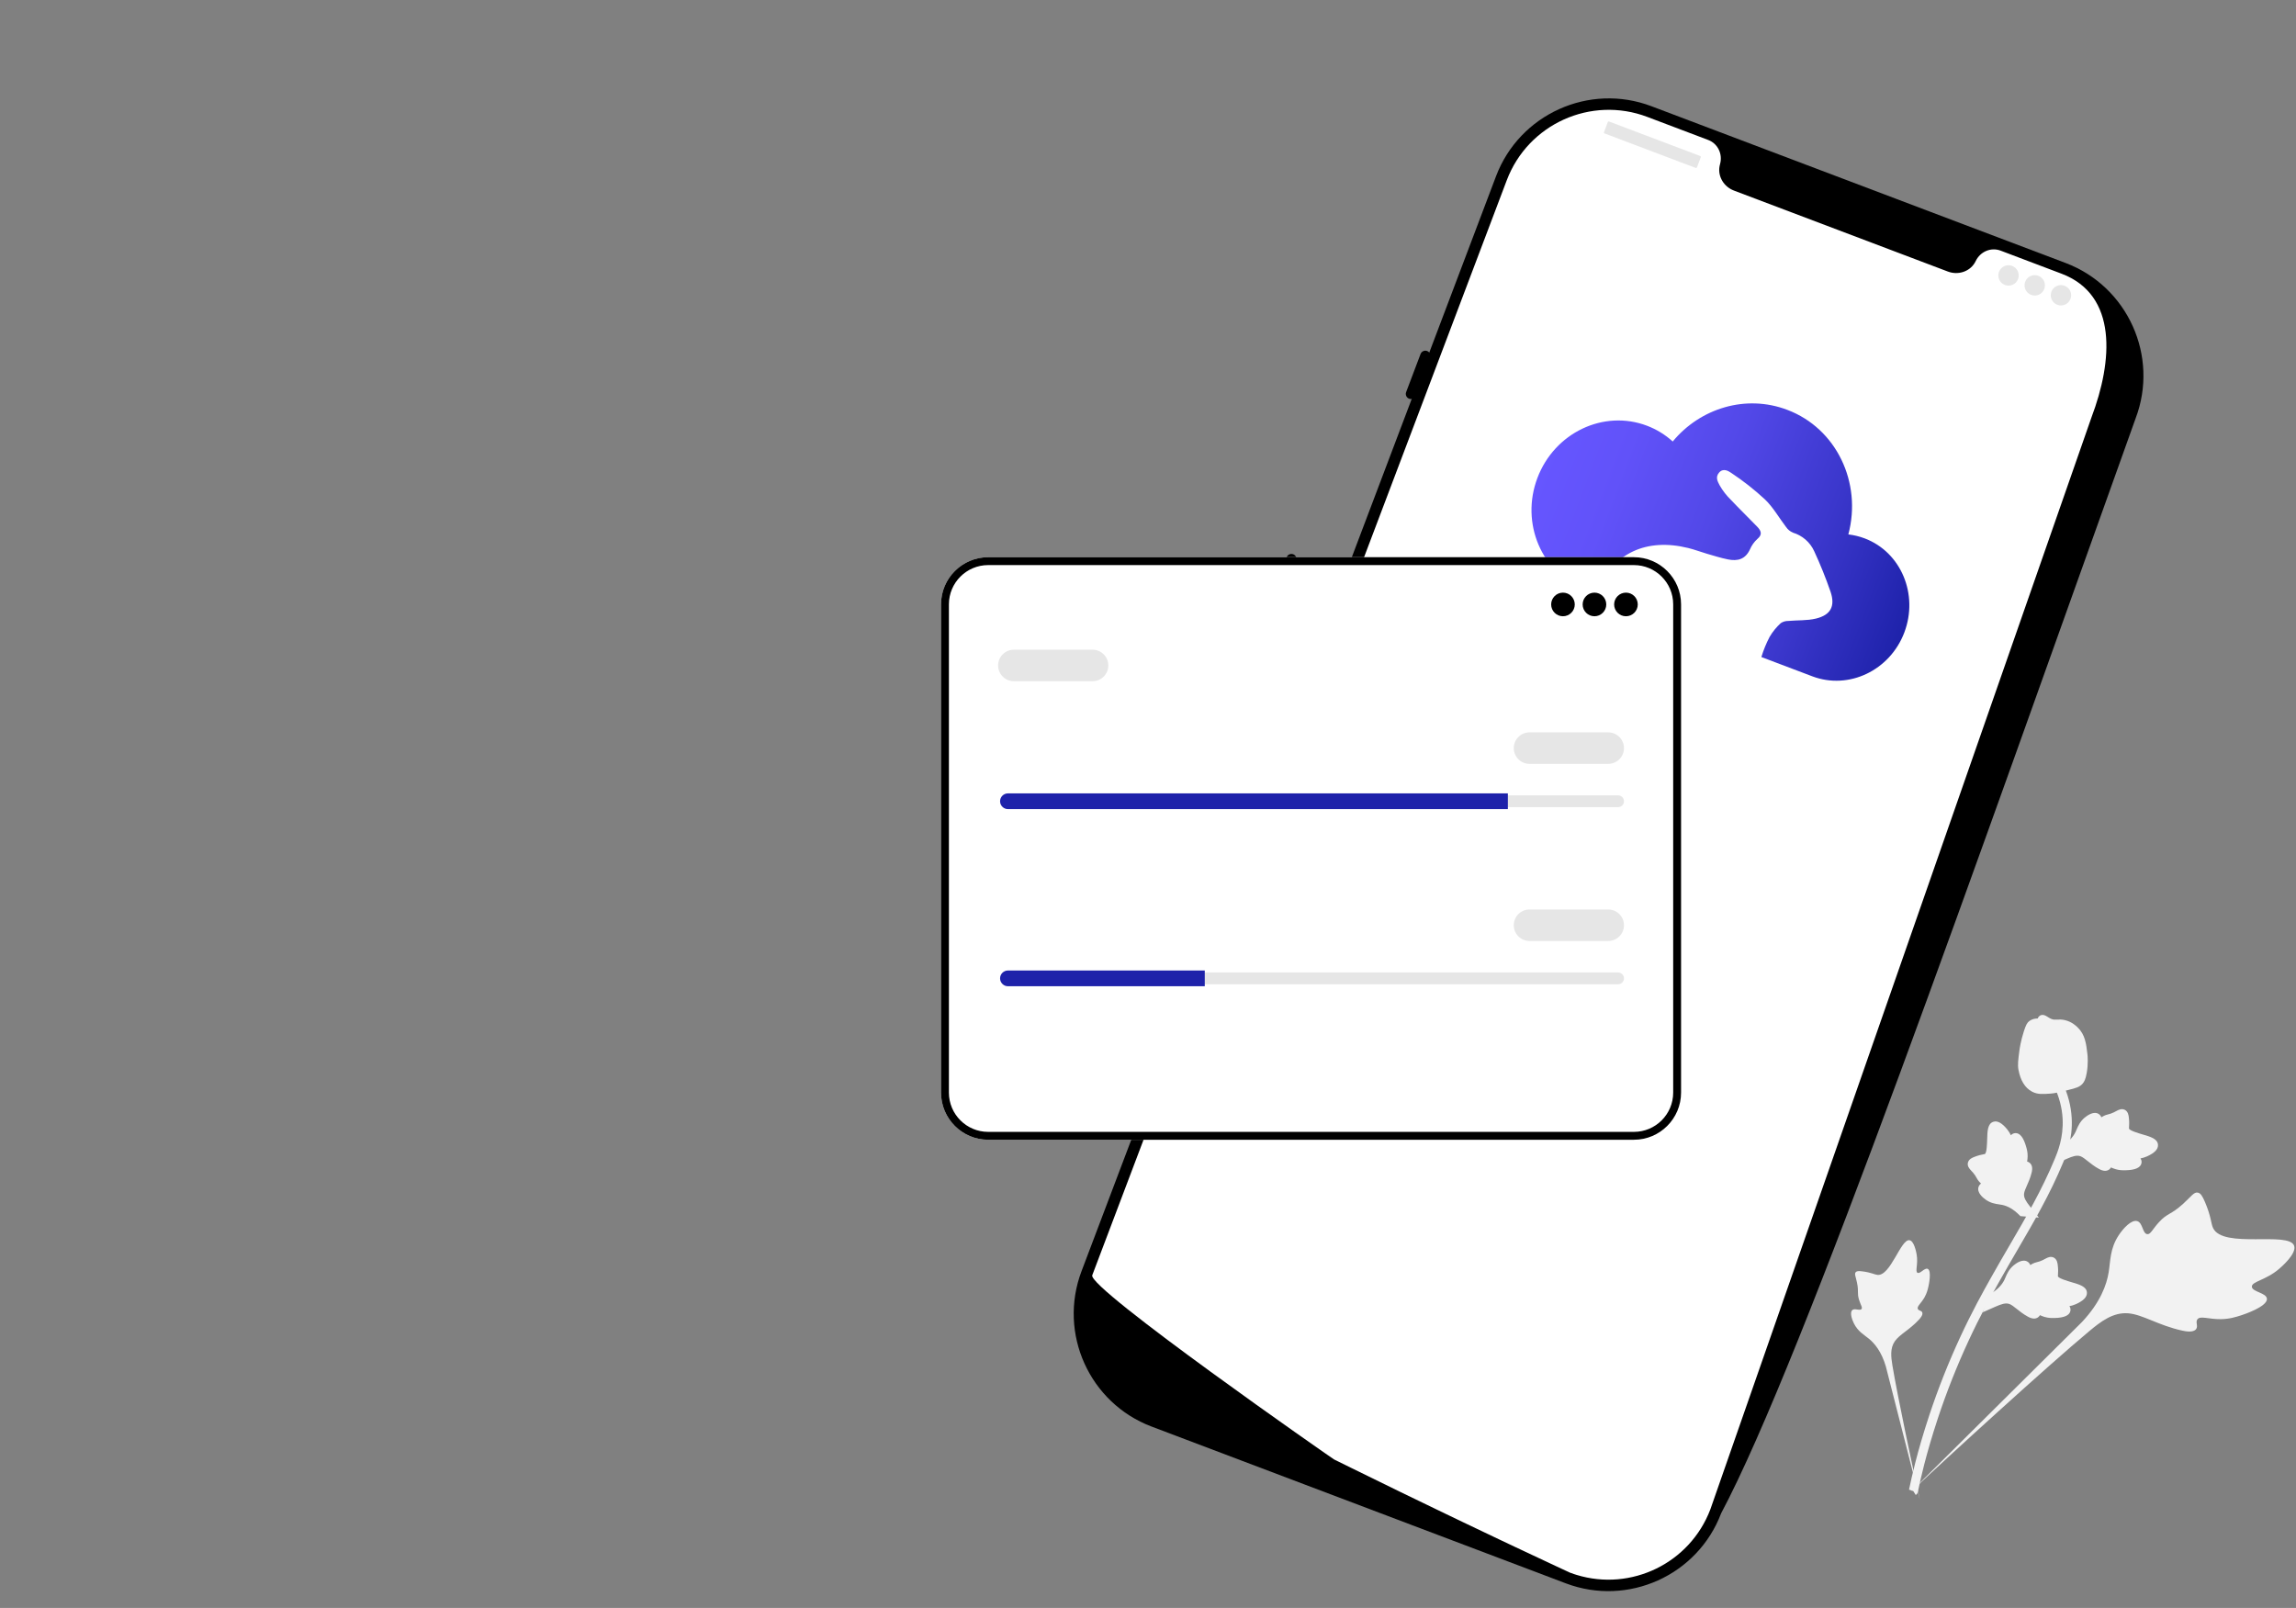<svg width="831" height="582" viewBox="0 0 831 582" fill="none" xmlns="http://www.w3.org/2000/svg">
<rect x="0" y="0" width="831" height="582" fill="#808080" stroke="none"/>
<g clip-path="url(#clip0_47_954)">
<path d="M820.473 470.081C820.284 467.912 815.084 467.637 815.025 465.722C814.965 463.814 820.107 463.423 824.961 459.216C825.837 458.458 831.353 453.677 830.315 450.883C828.348 445.589 804.565 452.094 800.988 444.502C800.203 442.836 800.308 440.314 798.041 435.047C797.138 432.951 796.494 431.891 795.477 431.681C794.034 431.383 793.103 433.058 790.092 435.783C785.576 439.87 784.498 438.974 781.341 442.449C778.997 445.029 778.36 446.877 777.142 446.711C775.418 446.476 775.58 442.623 773.552 441.999C771.483 441.363 768.528 444.52 766.821 447.127C763.617 452.018 763.878 456.388 763.198 460.524C762.459 465.019 760.263 471.339 753.516 478.536L691.313 540.25C704.488 527.784 741.504 494.045 756.08 481.902C760.288 478.396 764.74 474.929 770.247 475.365C775.55 475.784 781.193 479.77 789.927 481.649C790.947 481.868 793.794 482.443 794.831 481.105C795.688 479.998 794.527 478.592 795.312 477.547C796.364 476.145 799.308 477.537 803.773 477.484C806.922 477.446 809.227 476.708 811.21 476.074C811.807 475.883 820.725 472.969 820.473 470.081Z" fill="#F2F2F2"/>
<path d="M697.717 459.28C696.598 458.747 694.962 461.22 694.005 460.696C693.052 460.175 694.344 457.538 693.679 453.942C693.56 453.294 692.805 449.207 691.134 448.91C687.968 448.348 684.299 461.898 679.54 461.463C678.496 461.367 677.289 460.588 674.049 460.181C672.76 460.02 672.054 460.03 671.657 460.469C671.095 461.091 671.648 462.031 672.117 464.295C672.82 467.691 672.069 467.961 672.864 470.513C673.454 472.408 674.177 473.254 673.744 473.804C673.131 474.583 671.287 473.391 670.396 474.206C669.487 475.039 670.184 477.4 670.97 478.99C672.447 481.973 674.667 483.106 676.5 484.633C678.493 486.293 680.962 489.194 682.547 494.582L694.889 542.918C692.573 532.855 686.693 504.953 684.939 494.295C684.433 491.218 684.015 488.033 685.818 485.455C687.554 482.974 691.139 481.354 694.581 477.61C694.983 477.173 696.086 475.941 695.729 475.046C695.433 474.306 694.408 474.47 694.121 473.783C693.737 472.862 695.27 471.819 696.532 469.612C697.422 468.056 697.725 466.711 697.985 465.556C698.064 465.207 699.207 459.99 697.717 459.28Z" fill="#F2F2F2"/>
<path d="M717.6 475.003L719.817 468.671L720.343 468.363C722.779 466.941 724.494 465.233 725.442 463.284C725.593 462.975 725.728 462.657 725.865 462.334C726.41 461.053 727.087 459.46 728.773 458.034C729.715 457.24 732.122 455.511 733.907 456.727C734.39 457.048 734.667 457.475 734.83 457.896C734.907 457.848 734.986 457.8 735.07 457.747C736.109 457.121 736.771 456.958 737.41 456.8C737.9 456.679 738.407 456.555 739.316 456.12C739.715 455.93 740.04 455.751 740.315 455.6C741.146 455.146 742.193 454.632 743.332 455.197C744.529 455.844 744.683 457.165 744.786 458.04C744.97 459.6 744.899 460.627 744.852 461.309C744.834 461.557 744.815 461.838 744.828 461.933C744.944 462.703 748.413 463.703 749.716 464.087C752.648 464.94 755.185 465.678 755.329 467.855C755.434 469.413 754.14 470.785 751.376 472.038C750.515 472.428 749.695 472.644 748.991 472.785C749.296 473.246 749.491 473.822 749.35 474.511C749.015 476.144 747.061 477.001 743.542 477.066C742.666 477.084 741.49 477.105 740.052 476.696C739.376 476.502 738.8 476.258 738.312 476.04C738.167 476.314 737.957 476.584 737.638 476.813C736.701 477.488 735.456 477.425 733.945 476.57C732.27 475.654 731.014 474.645 729.904 473.758C728.935 472.985 728.098 472.321 727.337 472.016C725.918 471.469 724.338 472.057 722.42 472.881L717.6 475.003Z" fill="#F2F2F2"/>
<path d="M737.929 440.728L731.241 440.19L730.81 439.758C728.817 437.762 726.729 436.537 724.604 436.114C724.266 436.047 723.925 435.997 723.577 435.946C722.2 435.744 720.487 435.494 718.681 434.224C717.674 433.514 715.391 431.624 716.114 429.59C716.303 429.041 716.645 428.665 717.011 428.4C716.944 428.338 716.878 428.274 716.806 428.206C715.937 427.36 715.611 426.76 715.297 426.183C715.055 425.739 714.806 425.281 714.155 424.511C713.87 424.174 713.614 423.904 713.399 423.677C712.749 422.989 711.986 422.106 712.244 420.86C712.566 419.539 713.805 419.055 714.625 418.733C716.088 418.16 717.099 417.968 717.77 417.84C718.015 417.795 718.291 417.742 718.38 417.705C719.096 417.398 719.183 413.789 719.224 412.431C719.305 409.378 719.375 406.737 721.445 406.045C722.925 405.549 724.58 406.452 726.494 408.808C727.089 409.542 727.506 410.281 727.821 410.926C728.189 410.514 728.697 410.179 729.4 410.14C731.064 410.05 732.389 411.723 733.344 415.111C733.584 415.953 733.902 417.086 733.871 418.58C733.856 419.284 733.765 419.903 733.679 420.43C733.98 420.5 734.295 420.635 734.597 420.886C735.488 421.621 735.743 422.842 735.298 424.52C734.837 426.372 734.181 427.843 733.604 429.142C733.101 430.276 732.672 431.253 732.57 432.066C732.401 433.578 733.37 434.957 734.654 436.604L737.929 440.728Z" fill="#F2F2F2"/>
<path d="M743.321 421.524L745.538 415.191L746.064 414.883C748.501 413.461 750.215 411.753 751.163 409.805C751.314 409.495 751.449 409.177 751.586 408.854C752.131 407.573 752.808 405.98 754.494 404.554C755.437 403.761 757.844 402.032 759.628 403.247C760.111 403.569 760.388 403.995 760.551 404.417C760.628 404.368 760.707 404.32 760.791 404.267C761.83 403.642 762.493 403.478 763.131 403.321C763.622 403.199 764.128 403.075 765.037 402.641C765.436 402.45 765.762 402.271 766.036 402.12C766.867 401.666 767.914 401.152 769.054 401.718C770.25 402.365 770.404 403.686 770.507 404.56C770.691 406.121 770.62 407.148 770.573 407.829C770.555 408.078 770.537 408.358 770.55 408.453C770.665 409.224 774.134 410.224 775.437 410.608C778.369 411.46 780.906 412.198 781.05 414.376C781.155 415.934 779.861 417.305 777.097 418.558C776.236 418.948 775.416 419.164 774.712 419.305C775.017 419.766 775.212 420.342 775.071 421.032C774.736 422.664 772.783 423.521 769.263 423.586C768.387 423.605 767.211 423.625 765.774 423.216C765.097 423.022 764.521 422.778 764.033 422.561C763.889 422.834 763.678 423.105 763.359 423.334C762.422 424.008 761.177 423.945 759.666 423.09C757.992 422.174 756.735 421.166 755.625 420.278C754.656 419.505 753.819 418.842 753.058 418.537C751.639 417.99 750.059 418.577 748.141 419.401L743.321 421.524Z" fill="#F2F2F2"/>
<path d="M693.372 541.12L692.492 539.725L690.943 539.187C690.985 539.039 691.056 538.688 691.172 538.139C691.807 535.137 693.736 525.997 698.257 512.316C701.414 502.766 705.199 493.208 709.507 483.901C713.822 474.58 717.63 467.783 720.69 462.321C722.998 458.201 725.266 454.311 727.477 450.523C733.381 440.401 738.957 430.839 743.661 419.547C744.712 417.027 746.898 411.78 746.528 404.899C746.312 400.908 745.272 396.957 743.434 393.158L746.404 391.721C748.432 395.919 749.58 400.294 749.82 404.725C750.231 412.353 747.849 418.071 746.704 420.818C741.917 432.309 736.286 441.963 730.325 452.182C728.123 455.957 725.864 459.829 723.566 463.932C720.534 469.345 716.76 476.082 712.5 485.284C708.242 494.479 704.505 503.921 701.387 513.35C696.923 526.858 695.023 535.862 694.399 538.82C694.065 540.399 693.995 540.73 693.372 541.12Z" fill="#F2F2F2"/>
<path d="M735.715 395.258C735.593 395.199 735.471 395.137 735.35 395.068C732.886 393.715 731.271 391.074 730.55 387.218C730.214 385.406 730.447 383.636 730.913 380.105C730.984 379.56 731.376 376.812 732.496 373.31C733.227 371.022 733.696 370.143 734.502 369.556C735.398 368.9 736.457 368.652 737.515 368.65C737.614 368.348 737.786 368.069 738.053 367.83C739.155 366.835 740.423 367.645 741.114 368.073C741.46 368.297 741.89 368.579 742.399 368.791C743.198 369.129 743.729 369.099 744.531 369.056C745.3 369.015 746.255 368.963 747.487 369.273C749.92 369.875 751.471 371.393 751.983 371.893C754.681 374.509 755.064 377.769 755.506 381.544C755.593 382.3 755.832 385.016 755.267 388.31C754.86 390.686 754.329 391.574 753.817 392.178C752.77 393.421 751.516 393.819 748.461 394.557C745.269 395.334 743.668 395.721 742.407 395.818C739.472 396.04 737.63 396.179 735.715 395.258Z" fill="#F2F2F2"/>
<path d="M566.714 573.103L416.783 516.351C394.295 507.839 382.925 482.618 391.438 460.13L541.465 63.783C549.978 41.295 575.198 29.925 597.686 38.437L747.616 95.19C770.104 103.702 781.474 128.923 772.961 151.41C715.506 311.627 652.798 491.664 622.934 547.757C614.421 570.245 589.201 581.616 566.714 573.103Z" fill="black"/>
<path d="M718.093 200.505C717.075 200.505 716.248 201.333 716.248 202.35V261.383C716.248 262.401 717.075 263.228 718.093 263.228C719.11 263.228 719.938 262.401 719.938 261.383V202.35C719.938 201.333 719.11 200.505 718.093 200.505Z" fill="black"/>
<path d="M756.983 151.051L619.054 546.281C611.645 565.855 590.35 576.099 570.616 570.05L570.608 570.046C570.317 569.956 570.025 569.866 569.729 569.763C569.21 569.596 568.698 569.412 568.18 569.216C568.18 569.216 566.335 568.36 562.965 566.788C559.56 565.204 554.609 562.886 548.444 559.97C546.593 559.102 544.645 558.177 542.588 557.201C538.492 555.256 533.994 553.12 529.18 550.805C527.258 549.89 525.273 548.931 523.246 547.957C512.881 542.978 501.289 537.358 489.098 531.342C487.034 530.334 484.955 529.311 482.863 528.272C482.316 527.996 393.572 466.217 395.322 461.593L545.347 65.253C553.063 44.868 575.836 34.601 596.221 42.318L618.253 50.657C621.773 51.99 623.564 55.804 622.537 59.429C622.475 59.672 622.412 59.915 622.367 60.164C621.67 63.934 623.974 67.617 627.563 68.975L705.006 98.289C708.594 99.648 712.76 98.414 714.734 95.127C714.865 94.91 714.979 94.687 715.093 94.464C716.724 91.067 720.592 89.395 724.112 90.727L746.144 99.067C766.528 106.783 764.699 130.667 756.983 151.051Z" fill="white"/>
<path d="M516.529 127.055C515.577 126.695 514.511 127.176 514.151 128.128L508.926 141.93C508.566 142.882 509.047 143.948 509.998 144.309C510.95 144.669 512.016 144.188 512.377 143.236L517.601 129.434C517.961 128.482 517.481 127.416 516.529 127.055Z" fill="black"/>
<path d="M467.409 200.505C466.392 200.505 465.564 201.333 465.564 202.35V230.944C465.564 231.962 466.392 232.789 467.409 232.789C468.427 232.789 469.254 231.962 469.254 230.944V202.35C469.254 201.333 468.427 200.505 467.409 200.505Z" fill="black"/>
<path d="M467.409 241.091C466.392 241.091 465.564 241.918 465.564 242.936V271.53C465.564 272.547 466.392 273.375 467.409 273.375C468.427 273.375 469.254 272.547 469.254 271.53V242.936C469.254 241.918 468.427 241.091 467.409 241.091Z" fill="black"/>
<path d="M615.4 56.485L582.337 43.97C582.177 43.909 581.998 43.99 581.937 44.15L580.524 47.883C580.463 48.043 580.544 48.222 580.704 48.283L613.768 60.798C613.928 60.859 614.107 60.778 614.168 60.618L615.581 56.885C615.641 56.725 615.561 56.546 615.4 56.485Z" fill="#E6E6E6"/>
<path d="M725.644 103.147C727.55 103.868 729.679 102.908 730.401 101.002C731.122 99.096 730.162 96.967 728.256 96.245C726.351 95.524 724.221 96.484 723.5 98.39C722.778 100.296 723.738 102.425 725.644 103.147Z" fill="#E6E6E6"/>
<path d="M735.133 106.739C737.039 107.46 739.169 106.5 739.89 104.594C740.611 102.688 739.651 100.559 737.746 99.837C735.84 99.116 733.71 100.076 732.989 101.982C732.267 103.888 733.227 106.017 735.133 106.739Z" fill="#E6E6E6"/>
<path d="M744.623 110.33C746.528 111.052 748.658 110.092 749.379 108.186C750.101 106.28 749.141 104.151 747.235 103.429C745.329 102.708 743.199 103.668 742.478 105.574C741.757 107.479 742.717 109.609 744.623 110.33Z" fill="#E6E6E6"/>
<path d="M674.884 194.871C672.981 194.154 670.997 193.673 668.978 193.437C673.969 174.684 664.655 155.078 646.916 148.363C631.919 142.636 615.388 147.734 605.418 159.803C602.698 157.333 599.534 155.395 596.094 154.093C580.397 148.151 562.644 156.609 556.444 172.987C550.245 189.366 557.935 207.493 573.632 213.434L577.728 214.985L573.731 213.472L577.739 214.989C577.998 214.54 578.222 214.072 578.408 213.588C583.82 200.257 595.938 194.617 611.017 198.357C613.328 198.919 615.528 199.776 617.802 200.437C620.316 201.163 622.828 201.963 625.384 202.479C628.899 203.196 631.704 202.453 633.367 198.859C633.981 197.415 634.901 196.122 636.065 195.067C638.015 193.449 637.344 192.054 636.023 190.677C632.881 187.407 629.615 184.266 626.501 180.956C624.88 179.387 623.493 177.596 622.381 175.637C621.761 174.374 620.705 172.796 622.193 171.066C623.681 169.335 625.564 170.462 626.564 171.154C630.917 174.035 635.025 177.266 638.847 180.816C641.813 183.681 643.905 187.456 646.441 190.76C647.051 191.651 647.9 192.354 648.891 192.79C650.578 193.292 652.14 194.148 653.469 195.3C654.799 196.452 655.866 197.873 656.599 199.468C658.837 204.295 660.827 209.231 662.56 214.258C664.286 219.436 662.587 222.59 657.286 223.893C654.072 224.681 650.602 224.446 647.253 224.757C646.279 224.734 645.323 225.012 644.517 225.552C642.918 227.007 641.552 228.695 640.463 230.56C639.253 232.884 638.261 235.316 637.499 237.823L655.934 244.801C669.125 249.794 684.031 242.69 689.239 228.931C694.447 215.173 688.076 199.864 674.884 194.871Z" fill="url(#paint0_linear_47_954)"/>
<path d="M591.369 412.543H357.653C348.245 412.543 340.59 404.888 340.59 395.48V218.752C340.59 209.344 348.245 201.689 357.653 201.689H591.369C600.778 201.689 608.432 209.344 608.432 218.752V395.48C608.432 404.888 600.778 412.543 591.369 412.543Z" fill="white"/>
<path d="M591.369 412.543H357.653C348.245 412.543 340.59 404.888 340.59 395.48V218.752C340.59 209.344 348.245 201.689 357.653 201.689H591.369C600.778 201.689 608.432 209.344 608.432 218.752V395.48C608.432 404.888 600.778 412.543 591.369 412.543ZM357.653 204.539C349.816 204.539 343.44 210.915 343.44 218.752V395.48C343.44 403.318 349.816 409.694 357.653 409.694H591.369C599.206 409.694 605.583 403.318 605.583 395.48V218.752C605.583 210.915 599.206 204.539 591.369 204.539H357.653Z" fill="black"/>
<path d="M565.691 223.06C568.052 223.06 569.965 221.146 569.965 218.786C569.965 216.425 568.052 214.511 565.691 214.511C563.331 214.511 561.417 216.425 561.417 218.786C561.417 221.146 563.331 223.06 565.691 223.06Z" fill="black"/>
<path d="M577.089 223.06C579.449 223.06 581.363 221.146 581.363 218.786C581.363 216.425 579.449 214.511 577.089 214.511C574.728 214.511 572.814 216.425 572.814 218.786C572.814 221.146 574.728 223.06 577.089 223.06Z" fill="black"/>
<path d="M588.487 223.06C590.847 223.06 592.761 221.146 592.761 218.786C592.761 216.425 590.847 214.511 588.487 214.511C586.126 214.511 584.212 216.425 584.212 218.786C584.212 221.146 586.126 223.06 588.487 223.06Z" fill="black"/>
<path d="M364.81 287.883C363.631 287.883 362.673 288.841 362.673 290.02C362.673 290.594 362.895 291.126 363.298 291.518C363.704 291.934 364.236 292.157 364.81 292.157H585.637C586.815 292.157 587.774 291.198 587.774 290.02C587.774 289.445 587.552 288.914 587.149 288.521C586.743 288.105 586.211 287.883 585.637 287.883H364.81Z" fill="#E6E6E6"/>
<path d="M545.746 287.171V292.869H364.81C364.027 292.869 363.314 292.556 362.802 292.029C362.274 291.516 361.961 290.804 361.961 290.02C361.961 288.453 363.243 287.171 364.81 287.171L545.746 287.171Z" fill="#1E22AA"/>
<path d="M582.075 276.485H553.582C550.439 276.485 547.883 273.93 547.883 270.787C547.883 267.644 550.439 265.088 553.582 265.088H582.075C585.218 265.088 587.774 267.644 587.774 270.787C587.774 273.93 585.218 276.485 582.075 276.485Z" fill="#E6E6E6"/>
<path d="M395.441 246.567H366.947C363.805 246.567 361.249 244.011 361.249 240.868C361.249 237.725 363.805 235.169 366.947 235.169H395.441C398.583 235.169 401.14 237.725 401.14 240.868C401.14 244.011 398.583 246.567 395.441 246.567Z" fill="#E6E6E6"/>
<path d="M364.81 351.994C363.631 351.994 362.673 352.953 362.673 354.131C362.673 354.706 362.895 355.237 363.298 355.629C363.704 356.045 364.236 356.268 364.81 356.268H585.637C586.815 356.268 587.774 355.309 587.774 354.131C587.774 353.556 587.552 353.025 587.149 352.633C586.743 352.217 586.211 351.994 585.637 351.994H364.81Z" fill="#E6E6E6"/>
<path d="M436.045 351.281V356.98H364.81C364.027 356.98 363.314 356.667 362.802 356.14C362.274 355.627 361.961 354.914 361.961 354.131C361.961 352.564 363.243 351.282 364.81 351.282L436.045 351.281Z" fill="#1E22AA"/>
<path d="M582.075 340.596H553.582C550.439 340.596 547.883 338.041 547.883 334.898C547.883 331.755 550.439 329.199 553.582 329.199H582.075C585.218 329.199 587.774 331.755 587.774 334.898C587.774 338.041 585.218 340.596 582.075 340.596Z" fill="#E6E6E6"/>
</g>
<defs>
<linearGradient id="paint0_linear_47_954" x1="560.569" y1="162.09" x2="695.288" y2="213.085" gradientUnits="userSpaceOnUse">
<stop stop-color="#6656FF"/>
<stop offset="0.19" stop-color="#6152F9"/>
<stop offset="0.44" stop-color="#5248E8"/>
<stop offset="0.72" stop-color="#3B37CC"/>
<stop offset="1" stop-color="#1E22AA"/>
</linearGradient>
<clipPath id="clip0_47_954">
<rect width="830.444" height="581.975" fill="white"/>
</clipPath>
</defs>
</svg>
